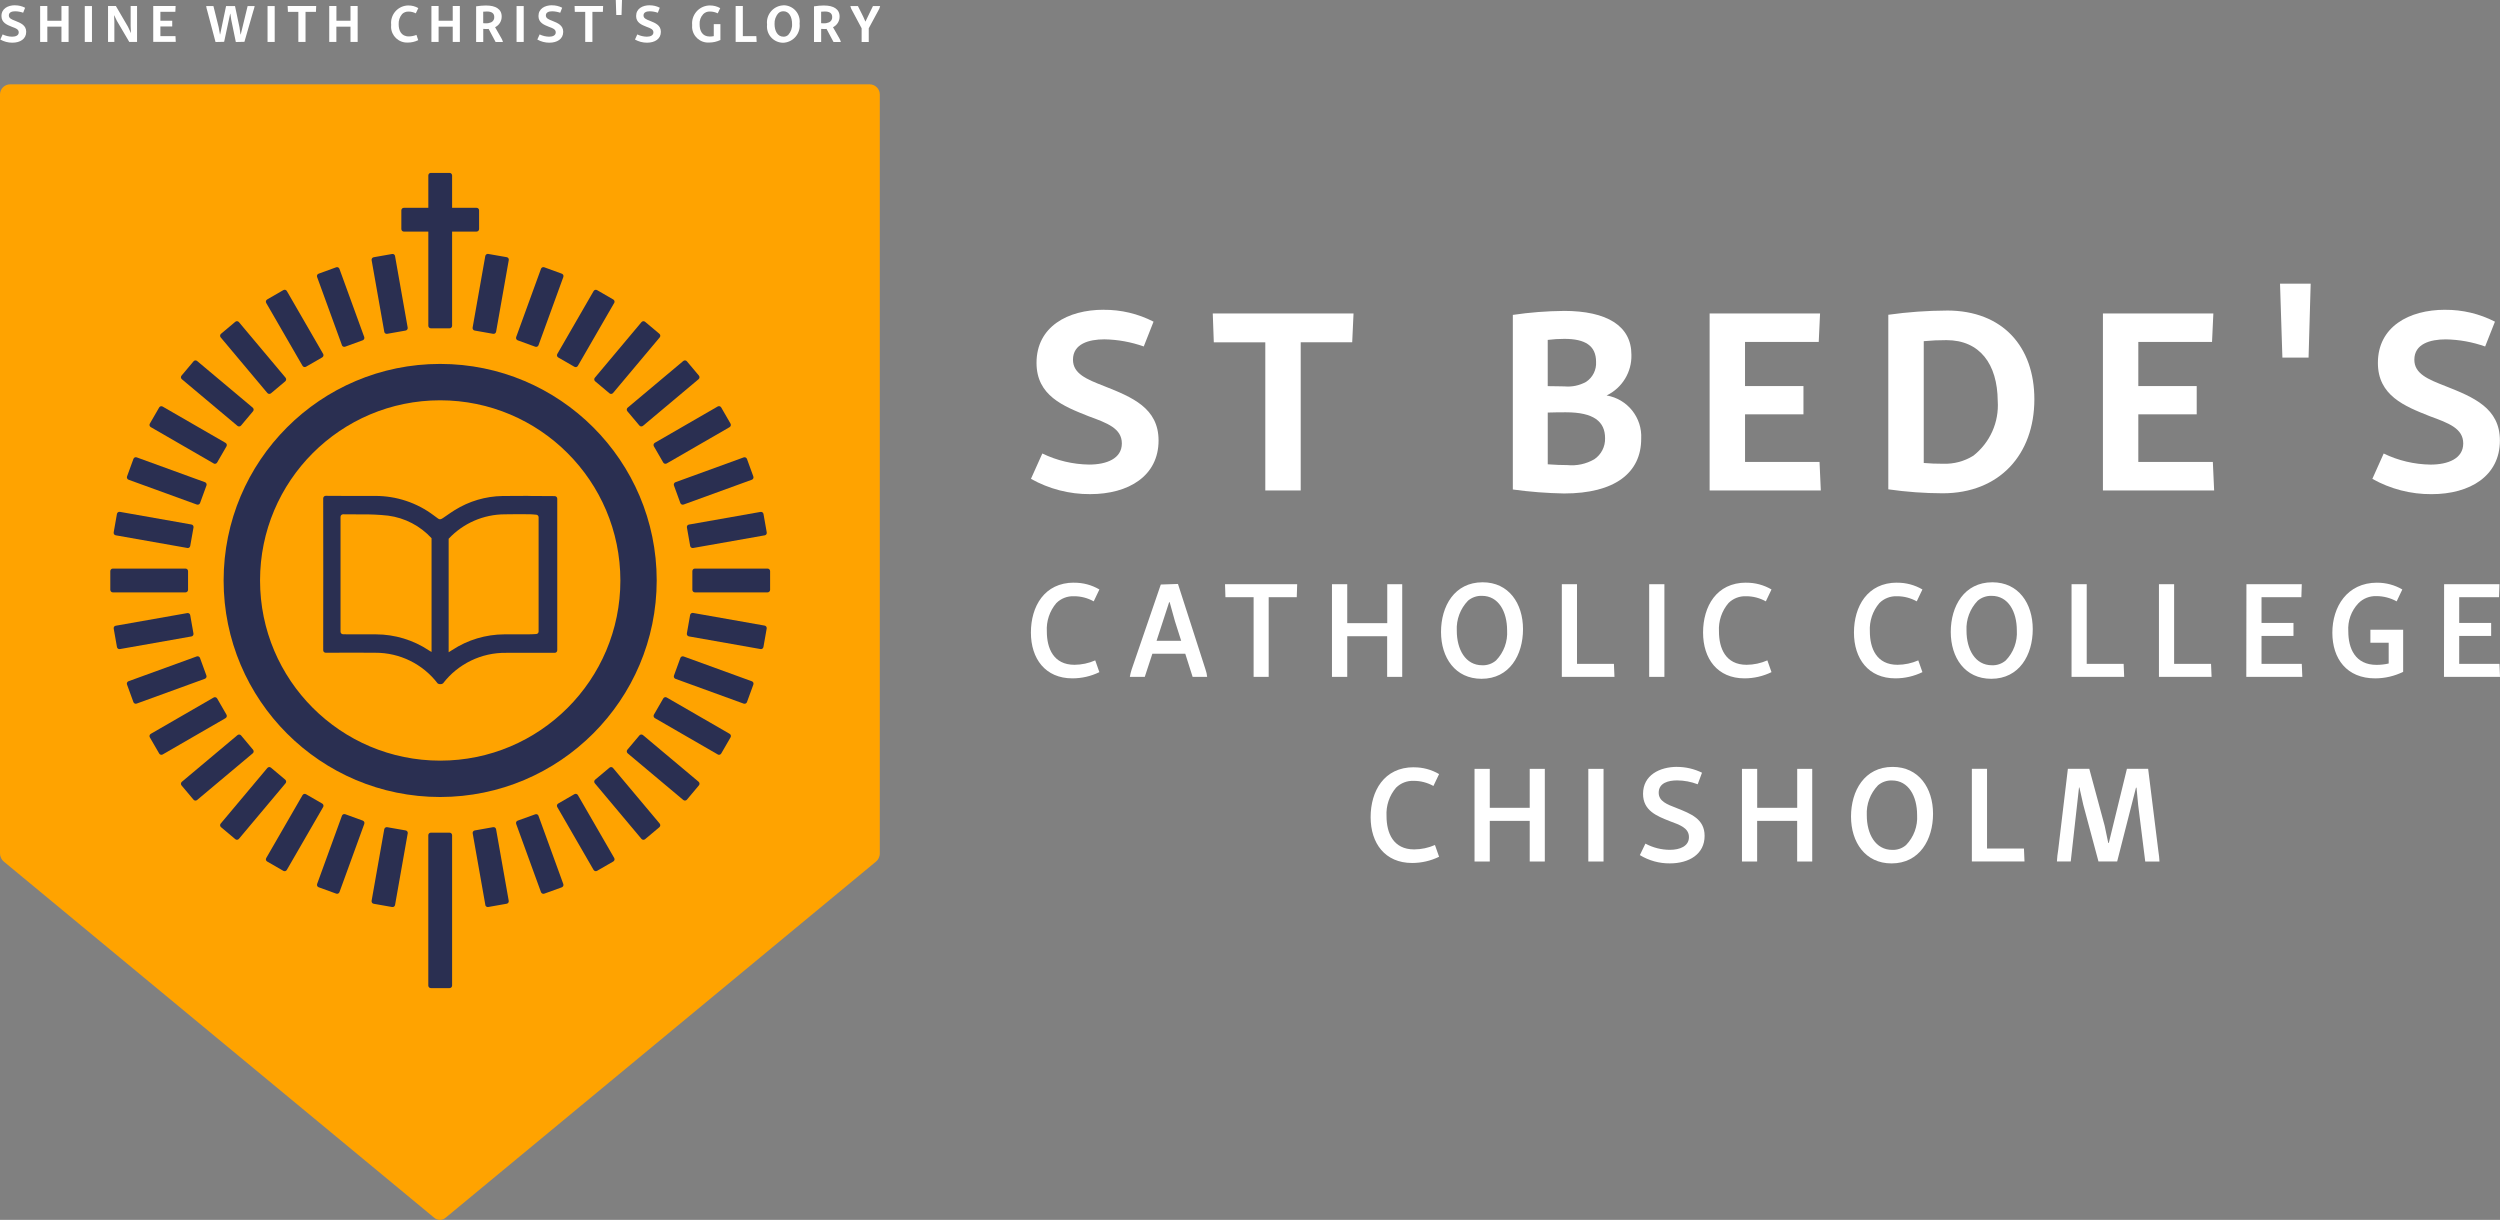 <?xml version="1.0" encoding="UTF-8"?><svg id="Layer_2" xmlns="http://www.w3.org/2000/svg" xmlns:xlink="http://www.w3.org/1999/xlink" viewBox="0 0 960.78 468.81"><rect x="0" y="0" width="960.78" height="468.81" fill="#808080" stroke="none"/><defs><clipPath id="clippath"><rect width="960.78" height="468.81" style="fill:none;"/></clipPath></defs><g id="Layer_1-2"><g id="Group_775"><g style="clip-path:url(#clippath);"><g id="Group_774"><path id="Path_1410" d="m424.13,119.06c6.67-.06,13.26,1.51,19.19,4.56l-3.76,9.53c-4.86-1.72-9.97-2.65-15.12-2.74-5.99,0-12.08,1.73-12.08,7.82,0,5.38,5.18,7.51,11.97,10.15,10.76,4.26,20.92,8.42,20.92,20.91,0,13.6-11.47,20.61-26.3,20.61-7.96.05-15.8-1.98-22.74-5.88l4.37-9.74c5.61,2.72,11.74,4.17,17.97,4.26,6.8,0,12.59-2.33,12.59-8.12s-5.59-7.82-12.79-10.46c-9.74-3.86-20-7.92-20-20.51,0-13.91,11.98-20.41,25.79-20.41" style="fill:#fff;"/><path id="Path_1411" d="m520.18,120.46l-.51,11.07h-19.79v56.96h-13.61v-56.94h-19.79l-.4-11.07,54.11-.02Z" style="fill:#fff;"/><path id="Path_1412" d="m612.69,176.52c2.69-1.81,4.26-4.88,4.16-8.12,0-6.39-4.37-9.95-15.03-9.95-1.82,0-4.36,0-7,.1v19.89c2.83.21,5.38.3,7.51.3,3.6.36,7.23-.42,10.36-2.23m-3.16-29.74c2.58-1.69,4.05-4.64,3.86-7.71,0-6.19-4.16-8.83-12.19-8.83-2.14,0-4.27.13-6.39.4v17.77c2.74,0,4.77.1,6.47.1,2.85.26,5.71-.34,8.22-1.72m-8.52-27.3c16.65,0,25.99,5.79,25.99,16.86.19,6.64-3.55,12.76-9.53,15.64,8.02,1.36,13.74,8.53,13.29,16.65,0,13.1-10.15,21.02-29.64,21.02-6.59-.12-13.16-.63-19.69-1.53v-67.1c6.49-.96,13.03-1.47,19.59-1.53" style="fill:#fff;"/><path id="Path_1413" d="m699.47,120.46l-.51,10.96h-28.33v16.96h22.46v10.86h-22.45v18.28h28.63l.49,10.96h-42.73v-68.02h42.44Z" style="fill:#fff;"/><path id="Path_1414" d="m758.3,175.2c6.46-5.03,10.01-12.94,9.45-21.12-.11-14.22-6.92-23.36-19.7-23.36-2.91-.01-5.83.12-8.73.4v46.81c2.33.21,4.86.3,7.51.3,4.04.13,8.03-.92,11.46-3.04m-10.05-55.85c21.52,0,33.59,14.01,33.59,34.11,0,21.21-13.4,36.13-35.23,36.13-6.99-.02-13.98-.53-20.9-1.52v-67.09c7.47-1.05,14.99-1.59,22.53-1.62" style="fill:#fff;"/><path id="Path_1415" d="m850.62,120.46l-.51,10.96h-28.33v16.96h22.44v10.86h-22.44v18.28h28.64l.5,10.96h-42.74v-68.02h42.44Z" style="fill:#fff;"/><path id="Path_1416" d="m888.02,109.01l-.81,28.43h-10.06l-.91-28.43h11.78Z" style="fill:#fff;"/><path id="Path_1417" d="m939.65,119.06c6.67-.05,13.25,1.51,19.19,4.56l-3.77,9.54c-4.86-1.72-9.97-2.65-15.13-2.74-5.99,0-12.08,1.73-12.08,7.82,0,5.38,5.18,7.51,11.97,10.15,10.76,4.26,20.91,8.42,20.91,20.91,0,13.6-11.46,20.61-26.28,20.61-7.96.05-15.8-1.98-22.74-5.88l4.36-9.74c5.61,2.72,11.74,4.17,17.98,4.26,6.8,0,12.59-2.33,12.59-8.12s-5.6-7.82-12.8-10.46c-9.74-3.86-20-7.92-20-20.51,0-13.91,11.98-20.41,25.79-20.41" style="fill:#fff;"/><path id="Path_1418" d="m412.8,223.94c3.41-.03,6.77.87,9.71,2.6l-2.18,4.57c-2.32-1.3-4.94-1.98-7.6-1.97-2.51-.1-4.96.84-6.75,2.61-2.58,3.03-3.9,6.95-3.67,10.93,0,6.47,2.55,12.81,10.64,12.81,2.74-.02,5.45-.6,7.96-1.7l1.59,4.52c-3.23,1.58-6.78,2.39-10.37,2.39-10.41,0-15.94-7.56-15.94-17.6s5.16-19.19,16.59-19.19" style="fill:#fff;"/><path id="Path_1419" d="m444.47,246.27h9.47l-2.4-7.55-2.02-7.28h-.21l-4.83,14.83Zm8.24-21.85l10.57,32.84c.34.93.55,1.89.64,2.87h-5.58l-2.83-8.9h-12.64l-2.92,8.9h-5.74c.16-.96.39-1.91.69-2.83l11.21-32.66,6.6-.22Z" style="fill:#fff;"/><path id="Path_1420" d="m498.52,224.52l-.16,5h-10.79v30.61h-5.79v-30.61h-10.83l-.16-5h27.74Z" style="fill:#fff;"/><path id="Path_1421" d="m538.89,224.52v35.61h-5.79v-15.62h-15.34v15.62h-5.87v-35.61h5.87v14.97h15.38v-14.97h5.75Z" style="fill:#fff;"/><path id="Path_1422" d="m569.54,228.99c-1.96-.07-3.87.6-5.37,1.86-2.97,3.08-4.53,7.26-4.31,11.53,0,7.23,3.35,13.29,9.78,13.29,1.94.08,3.84-.59,5.31-1.86,2.98-3.07,4.52-7.26,4.25-11.53,0-7.24-3.3-13.29-9.67-13.29m.27-5.21c10.05,0,15.51,8.13,15.51,18.02s-5.15,19.07-15.94,19.07c-10.12,0-15.57-8.13-15.57-18.01s5.14-19.08,15.99-19.08" style="fill:#fff;"/><path id="Path_1423" d="m606.06,224.52v30.61h14.19l.21,4.99h-20.23v-35.61h5.83Z" style="fill:#fff;"/><rect id="Rectangle_337" x="633.8" y="224.52" width="5.85" height="35.61" style="fill:#fff;"/><path id="Path_1424" d="m671.1,223.94c3.41-.03,6.77.87,9.71,2.6l-2.18,4.57c-2.32-1.3-4.94-1.98-7.6-1.97-2.51-.1-4.95.84-6.74,2.61-2.59,3.03-3.9,6.95-3.67,10.93,0,6.47,2.55,12.81,10.63,12.81,2.75-.02,5.46-.6,7.97-1.7l1.59,4.52c-3.23,1.57-6.77,2.39-10.36,2.39-10.42,0-15.94-7.56-15.94-17.6s5.14-19.19,16.59-19.19" style="fill:#fff;"/><path id="Path_1425" d="m729.1,223.94c3.41-.03,6.77.87,9.71,2.6l-2.18,4.57c-2.32-1.3-4.94-1.98-7.6-1.97-2.51-.1-4.95.84-6.75,2.61-2.59,3.03-3.9,6.95-3.67,10.93,0,6.47,2.55,12.81,10.64,12.81,2.75-.02,5.46-.6,7.97-1.7l1.59,4.52c-3.23,1.57-6.78,2.39-10.37,2.39-10.41,0-15.94-7.56-15.94-17.6s5.15-19.19,16.59-19.19" style="fill:#fff;"/><path id="Path_1426" d="m765.42,228.99c-1.95-.06-3.86.6-5.36,1.86-2.97,3.08-4.53,7.26-4.31,11.53,0,7.23,3.35,13.29,9.78,13.29,1.94.08,3.84-.59,5.31-1.86,2.98-3.07,4.52-7.26,4.25-11.53,0-7.24-3.3-13.29-9.68-13.29m.28-5.21c10.05,0,15.52,8.13,15.52,18.02s-5.15,19.07-15.95,19.07c-10.12,0-15.56-8.13-15.56-18.01s5.15-19.08,15.99-19.08" style="fill:#fff;"/><path id="Path_1427" d="m801.95,224.52v30.61h14.19l.21,4.99h-20.23v-35.61h5.84Z" style="fill:#fff;"/><path id="Path_1428" d="m835.54,224.52v30.61h14.19l.21,4.99h-20.23v-35.61h5.84Z" style="fill:#fff;"/><path id="Path_1429" d="m884.6,224.52l-.16,5h-15.31v9.88h12.28v4.99h-12.28v10.74h15.47l.21,4.99h-21.53l.05-35.61h21.26Z" style="fill:#fff;"/><path id="Path_1430" d="m913.57,223.94c3.4-.01,6.74.88,9.67,2.6l-2.17,4.57c-2.38-1.31-5.05-2.01-7.77-2.02-2.61-.09-5.13.91-6.96,2.77-2.74,2.9-4.14,6.82-3.86,10.8,0,6.47,2.61,12.86,10.84,12.86,1.58,0,3.15-.17,4.68-.53v-7.97h-7.03v-5h12.59v16.19c-3.35,1.63-7.02,2.49-10.74,2.5-10.99,0-16.47-7.61-16.47-17.54s5.63-19.24,17.22-19.24" style="fill:#fff;"/><path id="Path_1431" d="m960.57,224.52l-.16,5h-15.31v9.88h12.28v4.99h-12.28v10.74h15.47l.21,4.99h-21.53l.05-35.61h21.26Z" style="fill:#fff;"/><path id="Path_1432" d="m543.35,294.89c3.41-.03,6.77.87,9.71,2.6l-2.18,4.57c-2.32-1.3-4.94-1.98-7.6-1.97-2.51-.1-4.95.84-6.75,2.61-2.59,3.03-3.9,6.95-3.67,10.93,0,6.47,2.55,12.81,10.64,12.81,2.75-.02,5.46-.6,7.97-1.7l1.59,4.52c-3.23,1.58-6.78,2.39-10.37,2.39-10.41,0-15.94-7.56-15.94-17.6s5.15-19.19,16.59-19.19" style="fill:#fff;"/><path id="Path_1433" d="m593.69,295.48v35.61h-5.8v-15.62h-15.35v15.62h-5.86v-35.61h5.86v14.97h15.35v-14.97h5.8Z" style="fill:#fff;"/><rect id="Rectangle_338" x="610.41" y="295.48" width="5.85" height="35.61" style="fill:#fff;"/><path id="Path_1434" d="m644.59,294.73c3.3.01,6.55.78,9.51,2.23l-1.65,4.45c-2.53-.97-5.21-1.48-7.92-1.49-3.35,0-7.07.96-7.07,4.73,0,3.24,3.08,4.45,6.91,5.91,5.47,2.18,10.73,4.19,10.73,10.67,0,7.02-5.94,10.58-13.35,10.58-4.06.04-8.06-1.07-11.53-3.18l2.13-4.42c2.89,1.56,6.12,2.38,9.4,2.39,3.83,0,7.33-1.38,7.33-4.88s-3.41-4.68-7.44-6.17c-4.99-1.97-10.2-4.05-10.2-10.47,0-7.18,6.38-10.37,13.13-10.37" style="fill:#fff;"/><path id="Path_1435" d="m696.46,295.48v35.61h-5.79v-15.62h-15.38v15.62h-5.83v-35.61h5.85v14.97h15.38v-14.97h5.77Z" style="fill:#fff;"/><path id="Path_1436" d="m727.11,299.94c-1.96-.07-3.87.6-5.37,1.86-2.97,3.08-4.53,7.26-4.31,11.53,0,7.23,3.35,13.29,9.78,13.29,1.94.08,3.85-.58,5.31-1.86,2.98-3.07,4.52-7.26,4.25-11.53,0-7.23-3.29-13.29-9.67-13.29m.27-5.21c10.05,0,15.52,8.13,15.52,18.02s-5.16,19.07-15.95,19.07c-10.09,0-15.57-8.13-15.57-18.01s5.15-19.08,15.99-19.08" style="fill:#fff;"/><path id="Path_1437" d="m763.64,295.48v30.61h14.19l.21,4.99h-20.23v-35.61h5.84Z" style="fill:#fff;"/><path id="Path_1438" d="m825.56,295.48l3.93,31.63c.22,1.32.36,2.65.42,3.98h-5.47l-2.72-21.73-.63-6.65h-.21l-7.23,28.37h-7.18l-5.84-21.79-1.49-6.65h-.15l-3.18,28.43h-5.31c.07-1.48.24-2.95.49-4.42l3.72-31.19h8.23l5.9,21.85,1.39,6.65h.21l6.96-28.49h8.17Z" style="fill:#fff;"/><path id="Path_1439" d="m0,36.32v291.68c0,.62.15,1.23.42,1.78l.06.11c.24.47.58.89.98,1.23l165.48,136.93c.59.5,1.35.77,2.12.77h0c.77,0,1.52-.27,2.12-.77l165.48-136.93c.41-.34.74-.76.99-1.23l.05-.11c.28-.55.43-1.16.42-1.78V36.32c0-2.16-1.75-3.91-3.91-3.91H3.91c-2.16,0-3.91,1.75-3.91,3.91" style="fill:#ffa300;"/><path id="Path_1440" d="m169.18,153.84c-38.24,0-69.24,31-69.24,69.24s31,69.24,69.24,69.24,69.24-31,69.24-69.24c-.04-38.22-31.02-69.2-69.24-69.24m0,152.46c-45.96,0-83.23-37.24-83.24-83.2,0-45.96,37.24-83.23,83.2-83.24,45.96,0,83.23,37.24,83.24,83.2v.02c-.05,45.93-37.27,83.16-83.2,83.22" style="fill:#2a2f51;"/><path id="Path_1441" d="m71.29,227.66h-27.92c-.54,0-.97-.44-.98-.98v-7.19c0-.54.44-.98.98-.98h27.92c.54,0,.98.44.98.98h0v7.19c0,.54-.43.97-.97.98,0,0,0,0,0,0" style="fill:#2a2f51;"/><path id="Path_1442" d="m294.98,227.66h-27.92c-.54,0-.97-.44-.98-.98v-7.19c0-.54.44-.98.98-.98h27.92c.54,0,.98.44.98.98h0v7.19c0,.54-.43.97-.97.98,0,0,0,0,0,0" style="fill:#2a2f51;"/><path id="Path_1443" d="m73.57,244.59l-27.49,4.86c-.53.1-1.03-.25-1.13-.77,0,0,0,0,0-.01l-1.25-7.08c-.1-.53.25-1.03.78-1.12,0,0,.02,0,.03,0l27.49-4.86c.52-.08,1.01.27,1.1.78l1.25,7.08c.1.53-.26,1.04-.79,1.13,0,0-.02,0-.02,0" style="fill:#2a2f51;"/><path id="Path_1444" d="m293.86,205.74l-27.49,4.86c-.53.09-1.03-.26-1.13-.79,0,0,0-.01,0-.02l-1.25-7.08c-.1-.53.25-1.03.78-1.12.01,0,.02,0,.03,0l27.49-4.86c.53-.09,1.04.26,1.13.8,0,0,0,0,0,.01l1.25,7.07c.1.53-.26,1.04-.79,1.13,0,0-.02,0-.02,0" style="fill:#2a2f51;"/><path id="Path_1445" d="m78.75,260.86l-26.23,9.54c-.5.19-1.06-.07-1.25-.57,0,0,0,0,0-.01l-2.46-6.75c-.19-.5.07-1.07.57-1.26,0,0,0,0,0,0l26.23-9.54c.5-.18,1.06.08,1.25.58l2.46,6.76c.19.5-.07,1.06-.58,1.25,0,0,0,0-.01,0" style="fill:#2a2f51;"/><path id="Path_1446" d="m288.96,184.36l-26.24,9.54c-.5.19-1.06-.07-1.25-.57,0,0,0,0,0,0l-2.46-6.75c-.19-.5.07-1.07.57-1.26,0,0,0,0,0,0l26.23-9.54c.5-.18,1.06.08,1.25.58l2.46,6.76c.18.51-.08,1.07-.58,1.25,0,0,0,0,0,0" style="fill:#2a2f51;"/><path id="Path_1447" d="m86.69,275.99l-24.17,13.96c-.47.27-1.07.11-1.34-.36l-3.6-6.22c-.27-.47-.11-1.06.36-1.34l24.17-13.96c.47-.27,1.07-.11,1.34.36l3.59,6.23c.27.47.11,1.06-.36,1.33,0,0,0,0,0,0" style="fill:#2a2f51;"/><path id="Path_1448" d="m280.41,164.15l-24.18,13.96c-.47.27-1.07.11-1.34-.36l-3.6-6.23c-.27-.47-.11-1.06.36-1.34l24.17-13.96c.47-.27,1.07-.11,1.34.36l3.59,6.23c.27.47.11,1.07-.36,1.34" style="fill:#2a2f51;"/><path id="Path_1449" d="m97.13,289.51l-21.38,17.94c-.41.35-1.02.3-1.36-.1,0,0,0,0,0,0l-4.63-5.51c-.34-.42-.29-1.03.12-1.38l21.38-17.94c.41-.35,1.03-.29,1.38.11l4.62,5.51c.34.42.29,1.03-.12,1.38" style="fill:#2a2f51;"/><path id="Path_1450" d="m268.48,145.72l-21.38,17.94c-.41.34-1.03.29-1.37-.12l-4.63-5.5c-.34-.41-.29-1.03.12-1.37l21.38-17.94c.42-.34,1.03-.29,1.38.12l4.62,5.5c.34.42.29,1.03-.12,1.38" style="fill:#2a2f51;"/><path id="Path_1451" d="m109.75,301.01l-17.94,21.38c-.35.41-.96.47-1.37.12l-5.51-4.63c-.41-.34-.46-.95-.12-1.36,0,0,0,0,0,0l17.94-21.38c.35-.41.97-.47,1.38-.12h0s5.5,4.62,5.5,4.62c.41.35.46.96.12,1.38" style="fill:#2a2f51;"/><path id="Path_1452" d="m253.54,129.66l-17.94,21.38c-.35.41-.96.47-1.37.12l-5.51-4.63c-.41-.34-.46-.95-.12-1.36,0,0,0,0,0,0l17.94-21.38c.35-.41.97-.47,1.38-.12,0,0,0,0,0,0l5.5,4.62c.41.35.46.96.12,1.38" style="fill:#2a2f51;"/><path id="Path_1453" d="m124.19,310.15l-13.96,24.17c-.27.47-.86.63-1.33.36,0,0,0,0,0,0l-6.23-3.59c-.47-.27-.63-.87-.35-1.34,0,0,0,0,0,0l13.95-24.17c.27-.47.87-.63,1.34-.35,0,0,0,0,0,0l6.22,3.59c.47.27.63.87.36,1.34" style="fill:#2a2f51;"/><path id="Path_1454" d="m236.04,116.43l-13.96,24.17c-.27.47-.86.63-1.33.36,0,0,0,0,0,0l-6.22-3.59c-.47-.27-.63-.87-.35-1.34,0,0,0,0,0,0l13.95-24.17c.27-.47.87-.63,1.34-.36l6.22,3.6c.47.27.63.87.36,1.34" style="fill:#2a2f51;"/><path id="Path_1455" d="m140,316.63l-9.54,26.23c-.19.5-.75.76-1.25.58l-6.76-2.46c-.5-.19-.76-.75-.58-1.25l9.54-26.22c.17-.5.72-.77,1.22-.6,0,0,.02,0,.03,0l6.75,2.46c.51.18.77.73.59,1.24,0,0,0,0,0,.01" style="fill:#2a2f51;"/><path id="Path_1456" d="m216.5,106.44l-9.54,26.23c-.19.5-.75.76-1.25.58l-6.76-2.46c-.5-.19-.76-.75-.58-1.25l9.54-26.23c.18-.51.74-.77,1.25-.59,0,0,0,0,0,0l6.75,2.46c.5.18.77.73.59,1.23,0,0,0,.01,0,.02" style="fill:#2a2f51;"/><path id="Path_1457" d="m156.69,320.28l-4.86,27.49c-.08.53-.58.9-1.12.81,0,0,0,0-.01,0l-7.08-1.25c-.53-.08-.89-.58-.81-1.11,0,0,0-.01,0-.02l4.86-27.49c.09-.54.6-.9,1.14-.81l7.08,1.24c.53.08.9.58.81,1.11,0,0,0,.02,0,.02" style="fill:#2a2f51;"/><path id="Path_1458" d="m195.52,99.99l-4.86,27.49c-.09.54-.6.9-1.14.81l-7.08-1.25c-.53-.08-.89-.58-.81-1.11,0,0,0-.01,0-.02l4.87-27.51c.09-.54.6-.9,1.14-.81l7.08,1.24c.53.08.9.58.81,1.11,0,0,0,.02,0,.02" style="fill:#2a2f51;"/><path id="Path_1459" d="m147.68,127.48l-4.86-27.49c-.09-.53.27-1.04.8-1.13,0,0,0,0,0,0l7.08-1.25c.53-.1,1.03.25,1.12.78,0,0,0,.02,0,.03l4.86,27.49c.09.53-.28,1.04-.81,1.13l-7.07,1.25c-.53.1-1.04-.26-1.13-.79,0,0,0-.02,0-.02" style="fill:#2a2f51;"/><path id="Path_1460" d="m186.52,347.77l-4.86-27.49c-.1-.53.25-1.03.77-1.13,0,0,0,0,.01,0l7.08-1.26c.53-.09,1.04.26,1.13.8,0,0,0,0,0,.01l4.86,27.49c.09.53-.26,1.04-.8,1.13,0,0,0,0-.01,0l-7.07,1.25c-.54.09-1.04-.27-1.14-.8,0,0,0,0,0,0" style="fill:#2a2f51;"/><path id="Path_1461" d="m131.41,132.66l-9.55-26.22c-.19-.5.07-1.06.57-1.25,0,0,0,0,0,0l6.75-2.46c.5-.19,1.07.07,1.26.57,0,0,0,0,0,0l9.54,26.23c.18.5-.08,1.06-.58,1.25l-6.76,2.46c-.51.18-1.07-.08-1.25-.58,0,0,0,0,0,0" style="fill:#2a2f51;"/><path id="Path_1462" d="m207.91,342.87l-9.54-26.23c-.19-.51.07-1.07.58-1.26,0,0,0,0,0,0l6.75-2.43c.5-.19,1.06.06,1.25.56,0,0,0,.01,0,.02l9.54,26.23c.18.5-.08,1.06-.58,1.25l-6.75,2.44c-.5.18-1.06-.08-1.25-.58" style="fill:#2a2f51;"/><path id="Path_1463" d="m116.27,140.6l-13.96-24.17c-.27-.47-.11-1.07.36-1.34l6.23-3.6c.47-.27,1.06-.11,1.34.36l13.95,24.16c.27.47.11,1.07-.36,1.34l-6.23,3.59c-.47.27-1.06.11-1.33-.36,0,0,0,0,0,0" style="fill:#2a2f51;"/><path id="Path_1464" d="m228.12,334.32l-13.96-24.17c-.27-.47-.11-1.07.36-1.34l6.23-3.6c.47-.27,1.06-.11,1.34.36l13.96,24.17c.27.47.11,1.07-.36,1.34l-6.23,3.59c-.47.27-1.06.11-1.33-.36,0,0,0,0,0,0" style="fill:#2a2f51;"/><path id="Path_1465" d="m102.75,151.04l-17.94-21.38c-.34-.41-.29-1.03.12-1.37l5.51-4.63c.41-.34,1.03-.29,1.37.12l17.94,21.38c.34.42.29,1.03-.12,1.38l-5.5,4.62c-.42.34-1.03.29-1.38-.12" style="fill:#2a2f51;"/><path id="Path_1466" d="m246.53,322.4l-17.94-21.38c-.34-.41-.29-1.03.12-1.37l5.51-4.62c.41-.35,1.02-.3,1.37.11l17.94,21.38c.34.42.29,1.03-.12,1.38l-5.5,4.62c-.41.35-1.03.29-1.38-.12,0,0,0,0,0,0" style="fill:#2a2f51;"/><path id="Path_1467" d="m91.26,163.67l-21.38-17.94c-.41-.35-.47-.96-.12-1.37l4.63-5.51c.34-.41.95-.46,1.36-.12,0,0,0,0,0,0l21.38,17.94c.41.35.47.97.12,1.38,0,0,0,0,0,0l-4.62,5.5c-.35.41-.96.46-1.38.12" style="fill:#2a2f51;"/><path id="Path_1468" d="m262.6,307.45l-21.38-17.94c-.41-.35-.46-.96-.12-1.38l4.64-5.51c.34-.41.95-.46,1.36-.12,0,0,0,0,0,0l21.38,17.94c.41.35.47.97.12,1.38,0,0,0,0,0,0l-4.62,5.51c-.35.41-.97.46-1.38.11" style="fill:#2a2f51;"/><path id="Path_1469" d="m82.11,178.1l-24.17-13.96c-.47-.27-.63-.86-.36-1.33,0,0,0,0,0,0l3.59-6.21c.27-.47.87-.63,1.34-.35,0,0,0,0,0,0l24.17,13.95c.47.27.63.87.36,1.34l-3.6,6.22c-.27.47-.87.63-1.34.36" style="fill:#2a2f51;"/><path id="Path_1470" d="m275.84,289.94l-24.17-13.96c-.47-.27-.63-.87-.36-1.34,0,0,0,0,0,0l3.59-6.22c.27-.47.87-.63,1.34-.36l24.17,13.96c.47.27.63.87.36,1.34l-3.6,6.23c-.27.47-.87.63-1.34.36" style="fill:#2a2f51;"/><path id="Path_1471" d="m75.63,193.9l-26.23-9.54c-.5-.19-.76-.75-.58-1.25l2.46-6.75c.18-.51.73-.77,1.24-.59,0,0,0,0,.01,0l26.23,9.54c.51.18.77.74.59,1.25,0,0,0,0,0,0l-2.46,6.75c-.18.51-.73.77-1.24.59,0,0,0,0-.01,0" style="fill:#2a2f51;"/><path id="Path_1472" d="m285.82,270.42l-26.23-9.54c-.5-.19-.76-.75-.58-1.25l2.46-6.76c.18-.5.73-.77,1.23-.59,0,0,0,0,.01,0l26.23,9.54c.51.18.77.73.59,1.24,0,0,0,0,0,.01l-2.46,6.75c-.18.51-.74.77-1.25.59" style="fill:#2a2f51;"/><path id="Path_1473" d="m71.99,210.59l-27.49-4.86c-.53-.08-.9-.58-.81-1.12,0,0,0,0,0-.01l1.25-7.08c.08-.53.58-.89,1.11-.81,0,0,.01,0,.02,0l27.49,4.86c.53.08.9.58.81,1.12,0,0,0,0,0,.01l-1.26,7.1c-.08.53-.58.9-1.11.81,0,0-.02,0-.02,0" style="fill:#2a2f51;"/><path id="Path_1474" d="m292.27,249.44l-27.49-4.86c-.54-.09-.9-.6-.81-1.14l1.25-7.09c.09-.53.6-.88,1.13-.79,0,0,0,0,0,0l27.49,4.86c.53.08.89.58.81,1.11,0,0,0,0,0,.01l-1.25,7.1c-.09.54-.59.9-1.13.81,0,0,0,0,0,0" style="fill:#2a2f51;"/><path id="Path_1475" d="m165.58,66.45h7.19c.54,0,.97.43.98.97,0,0,0,0,0,0v57.78c0,.54-.43.98-.97.98,0,0,0,0,0,0h-7.19c-.54,0-.98-.44-.98-.98,0,0,0,0,0,0v-57.78c0-.54.43-.97.97-.98,0,0,0,0,0,0" style="fill:#2a2f51;"/><path id="Path_1476" d="m165.58,320h7.19c.54,0,.98.44.98.98,0,0,0,0,0,0v57.78c0,.53-.42.97-.96.98,0,0-.01,0-.02,0h-7.19c-.53,0-.97-.42-.98-.96,0,0,0-.01,0-.02v-57.78c0-.54.43-.98.97-.98,0,0,0,0,0,0" style="fill:#2a2f51;"/><path id="Path_1477" d="m183.14,89.01h-27.92c-.54,0-.97-.44-.98-.98v-7.19c0-.54.44-.97.98-.98h27.92c.54,0,.97.43.98.97,0,0,0,0,0,0v7.19c0,.54-.43.97-.97.98,0,0,0,0,0,0" style="fill:#2a2f51;"/><path id="Path_1478" d="m202.98,190.57c-3.28,0-6.56.02-9.83.05-6.53.1-12.91,1.99-18.45,5.46-1.03.63-2.02,1.34-3.02,2.02-.47.33-.94.65-1.41.97-.33.26-.73.44-1.15.51-.34-.03-.66-.17-.91-.4l-1.46-1.07c-6.49-4.91-14.42-7.55-22.56-7.52h-10.71c-2.75,0-5.5,0-8.29-.04-.54,0-.98.43-.98.97,0,0,0,.01,0,.02.03,18.86.04,38.47,0,58.34,0,.54.43.97.97.98,0,0,.01,0,.02,0,3.42-.03,6.85-.04,10.27-.04,2.93,0,5.85.01,8.77.04,9.39-.04,18.25,4.32,23.95,11.78.3.22.66.32,1.03.29.37.03.75-.07,1.04-.3,5.78-7.52,14.77-11.87,24.25-11.74h18.67c.54,0,.98-.44.98-.98h0v-58.27c0-.54-.44-.97-.98-.98l-10.19-.06Zm-38.17,59.37c-6.01-3.99-13.07-6.13-20.29-6.15h-10.22c-.23,0-1.54-.03-2.47-.04-.53-.01-.96-.45-.96-.98v-44.14c0-.54.44-.98.98-.98h0l7.07.04c3.43-.05,6.86.11,10.27.48,6.4.85,12.3,3.92,16.66,8.67v43.71l-.04-.02c-.35-.18-.69-.37-1.02-.59m41.28-6.28l-1.32.08c-.53.02-1.4.05-1.93.05h-8.97c-7.14.02-14.11,2.11-20.08,6.03-.11.08-1.35.85-1.35.85v-43.62c5.6-5.98,13.42-9.38,21.62-9.39,1.24-.03,2.48-.04,3.71-.04h3.35l2.68.02c.34,0,.69.03,1.06.06l1.25.11c.51.04.9.47.9.98v43.91c0,.52-.41.94-.92.97" style="fill:#2a2f51;"/><path id="Path_1479" d="m5.77,2.04c1.35,0,2.69.31,3.88.94l-.75,1.91c-.99-.35-2.02-.53-3.07-.55-1.21,0-2.43.35-2.43,1.59,0,1.1,1.04,1.53,2.43,2.06,2.18.87,4.24,1.72,4.24,4.24,0,2.77-2.33,4.18-5.34,4.18-1.62,0-3.21-.42-4.61-1.21l.89-1.97c1.14.55,2.38.85,3.64.87,1.38,0,2.55-.48,2.55-1.66s-1.13-1.59-2.59-2.12c-1.97-.78-4.05-1.62-4.05-4.16C.56,3.33,2.99,2.02,5.79,2.02" style="fill:#fff;"/><path id="Path_1480" d="m26.36,2.31v13.81h-2.74v-5.88h-5.43v5.88h-2.76V2.31h2.76v5.67h5.43V2.31h2.74Z" style="fill:#fff;"/><rect id="Rectangle_339" x="32.58" y="2.33" width="2.76" height="13.79" style="fill:#fff;"/><path id="Path_1481" d="m44.53,2.31l4.67,8.01,1.09,2.33h.04l-.12-2.59V2.31h2.46v13.81h-2.99l-4.75-8.09-1.04-2.16h-.04l.1,2.35v7.9h-2.43V2.31h3.01Z" style="fill:#fff;"/><path id="Path_1482" d="m67.49,2.31l-.1,2.23h-5.75v3.44h4.55v2.2h-4.55v3.7h5.8l.11,2.22h-8.66V2.31h8.6Z" style="fill:#fff;"/><path id="Path_1483" d="m97.87,2.33c-.13.66-.31,1.32-.54,1.95l-3.39,11.79-3.31.08-1.75-8.5-.35-2.36h-.08l-2.31,10.78-3.31.08-3.16-11.94c-.2-.61-.35-1.24-.43-1.87h2.78l2.02,8.13.49,2.74h.08l2.27-10.87h3.44l1.71,8.13.4,2.74h.1l2.63-10.87h2.71Z" style="fill:#fff;"/><rect id="Rectangle_340" x="102.82" y="2.33" width="2.75" height="13.79" style="fill:#fff;"/><path id="Path_1484" d="m121.52,2.31l-.1,2.24h-4v11.57h-2.76V4.57h-4.01l-.11-2.26h10.98Z" style="fill:#fff;"/><path id="Path_1485" d="m137.45,2.31v13.81h-2.75v-5.88h-5.43v5.88h-2.74V2.31h2.76v5.67h5.41V2.31h2.75Z" style="fill:#fff;"/><path id="Path_1486" d="m156.91,2.1c1.35-.02,2.68.33,3.85,1.01l-.97,2.02c-.86-.45-1.81-.69-2.78-.68-.92-.04-1.82.3-2.48.95-.92,1.1-1.4,2.5-1.32,3.93,0,2.36.95,4.67,3.91,4.67,1-.01,2-.22,2.93-.59l.67,2.02c-1.28.63-2.68.95-4.11.93-3.39.1-6.22-2.57-6.32-5.96,0-.29,0-.59.04-.88-.4-3.68,2.26-6.99,5.95-7.39.21-.02.43-.04.64-.04" style="fill:#fff;"/><path id="Path_1487" d="m176.73,2.31v13.81h-2.74v-5.88h-5.43v5.88h-2.76V2.31h2.76v5.67h5.43V2.31h2.74Z" style="fill:#fff;"/><path id="Path_1488" d="m188.76,8.58c.77-.37,1.25-1.17,1.19-2.02,0-1.44-.96-2.14-2.83-2.14-.48,0-.95.03-1.42.08v4.42c.35.02.7.04,1.02.04.69.03,1.39-.1,2.02-.37m-1.85-6.47c3.56,0,5.91,1.38,5.91,4.2.04,1.76-.95,3.37-2.53,4.14l2.43,4.26c.26.44.46.92.59,1.42h-2.83l-2.67-5.02c-.28,0-.57.04-.86.04s-.76-.02-1.21-.06v5.04h-2.74V2.43c1.31-.2,2.63-.31,3.95-.33" style="fill:#fff;"/><rect id="Rectangle_341" x="198.52" y="2.33" width="2.75" height="13.79" style="fill:#fff;"/><path id="Path_1489" d="m212.16,2.04c1.35-.01,2.69.31,3.89.93l-.75,1.93c-.99-.35-2.04-.54-3.09-.56-1.21,0-2.43.35-2.43,1.59,0,1.1,1.04,1.53,2.43,2.06,2.18.87,4.24,1.72,4.24,4.24,0,2.77-2.33,4.18-5.34,4.18-1.62,0-3.21-.42-4.61-1.21l.89-1.97c1.14.55,2.38.85,3.64.87,1.39,0,2.55-.48,2.55-1.66s-1.13-1.59-2.59-2.12c-1.97-.78-4.05-1.62-4.05-4.16,0-2.83,2.43-4.14,5.23-4.14" style="fill:#fff;"/><path id="Path_1490" d="m231.79,2.31l-.1,2.24h-4.02v11.57h-2.76V4.57h-4.01l-.08-2.26h10.97Z" style="fill:#fff;"/><path id="Path_1491" d="m236.65,0l.19,5.76h2.02l.18-5.76h-2.4Z" style="fill:#fff;"/><path id="Path_1492" d="m249.67,2.04c1.35-.01,2.69.31,3.89.93l-.75,1.93c-.99-.35-2.02-.54-3.07-.56-1.21,0-2.43.35-2.43,1.59,0,1.1,1.04,1.53,2.43,2.06,2.18.87,4.24,1.72,4.24,4.24,0,2.77-2.33,4.18-5.34,4.18-1.62,0-3.21-.42-4.61-1.21l.89-1.97c1.14.55,2.38.85,3.64.87,1.39,0,2.55-.48,2.55-1.66s-1.13-1.59-2.59-2.12c-1.97-.78-4.05-1.62-4.05-4.16,0-2.83,2.43-4.14,5.23-4.14" style="fill:#fff;"/><path id="Path_1493" d="m272.9,2.1c1.36,0,2.71.35,3.89,1.03l-.96,2c-.93-.46-1.95-.7-2.99-.7-.96-.05-1.89.31-2.57.99-1,1.06-1.5,2.48-1.4,3.93,0,2.43.98,4.69,3.9,4.69.52,0,1.03-.06,1.54-.15v-4.61h2.55v6.09c-1.35.65-2.84.98-4.34.98-3.4.21-6.33-2.38-6.54-5.79-.02-.32-.01-.65.02-.97-.34-3.78,2.45-7.13,6.24-7.47.22-.02.44-.03.67-.03" style="fill:#fff;"/><path id="Path_1494" d="m285.48,2.31v11.57h5.19l.12,2.24h-8.07V2.31h2.75Z" style="fill:#fff;"/><path id="Path_1495" d="m301.06,4.34c-.71-.03-1.39.23-1.9.72-1.04,1.13-1.57,2.64-1.49,4.18,0,2.59,1.14,4.86,3.4,4.86.69.03,1.37-.22,1.87-.7,1.03-1.16,1.56-2.68,1.46-4.22,0-2.64-1.11-4.86-3.35-4.86m.1-2.3c3.45.03,6.22,2.84,6.19,6.29,0,.25-.02.5-.05.75.43,3.62-2.16,6.9-5.79,7.33-.18.02-.37.04-.55.04-3.46-.03-6.23-2.85-6.2-6.31,0-.23.02-.46.04-.69-.44-3.61,2.13-6.9,5.74-7.34.21-.03.41-.04.62-.05" style="fill:#fff;"/><path id="Path_1496" d="m318.63,8.58c.77-.37,1.25-1.17,1.19-2.02,0-1.44-.96-2.14-2.83-2.14-.48,0-.95.03-1.42.08v4.42c.35.02.7.04,1.01.04.69.03,1.39-.1,2.02-.37m-1.85-6.47c3.56,0,5.91,1.38,5.91,4.2.04,1.76-.95,3.37-2.53,4.14l2.43,4.26c.26.44.46.92.59,1.42h-2.83l-2.67-5.02c-.28,0-.57.04-.86.04s-.76-.02-1.21-.06v5.04h-2.75V2.43c1.31-.2,2.63-.31,3.95-.33" style="fill:#fff;"/><path id="Path_1497" d="m338.25,2.33c-.14.65-.4,1.28-.76,1.84l-3.62,6.7v5.26h-2.74v-5.26l-3.57-6.7c-.36-.56-.62-1.18-.76-1.84h2.91l2.02,4.05.84,1.89h.04l2.87-5.94h2.77Z" style="fill:#fff;"/></g></g></g></g></svg>